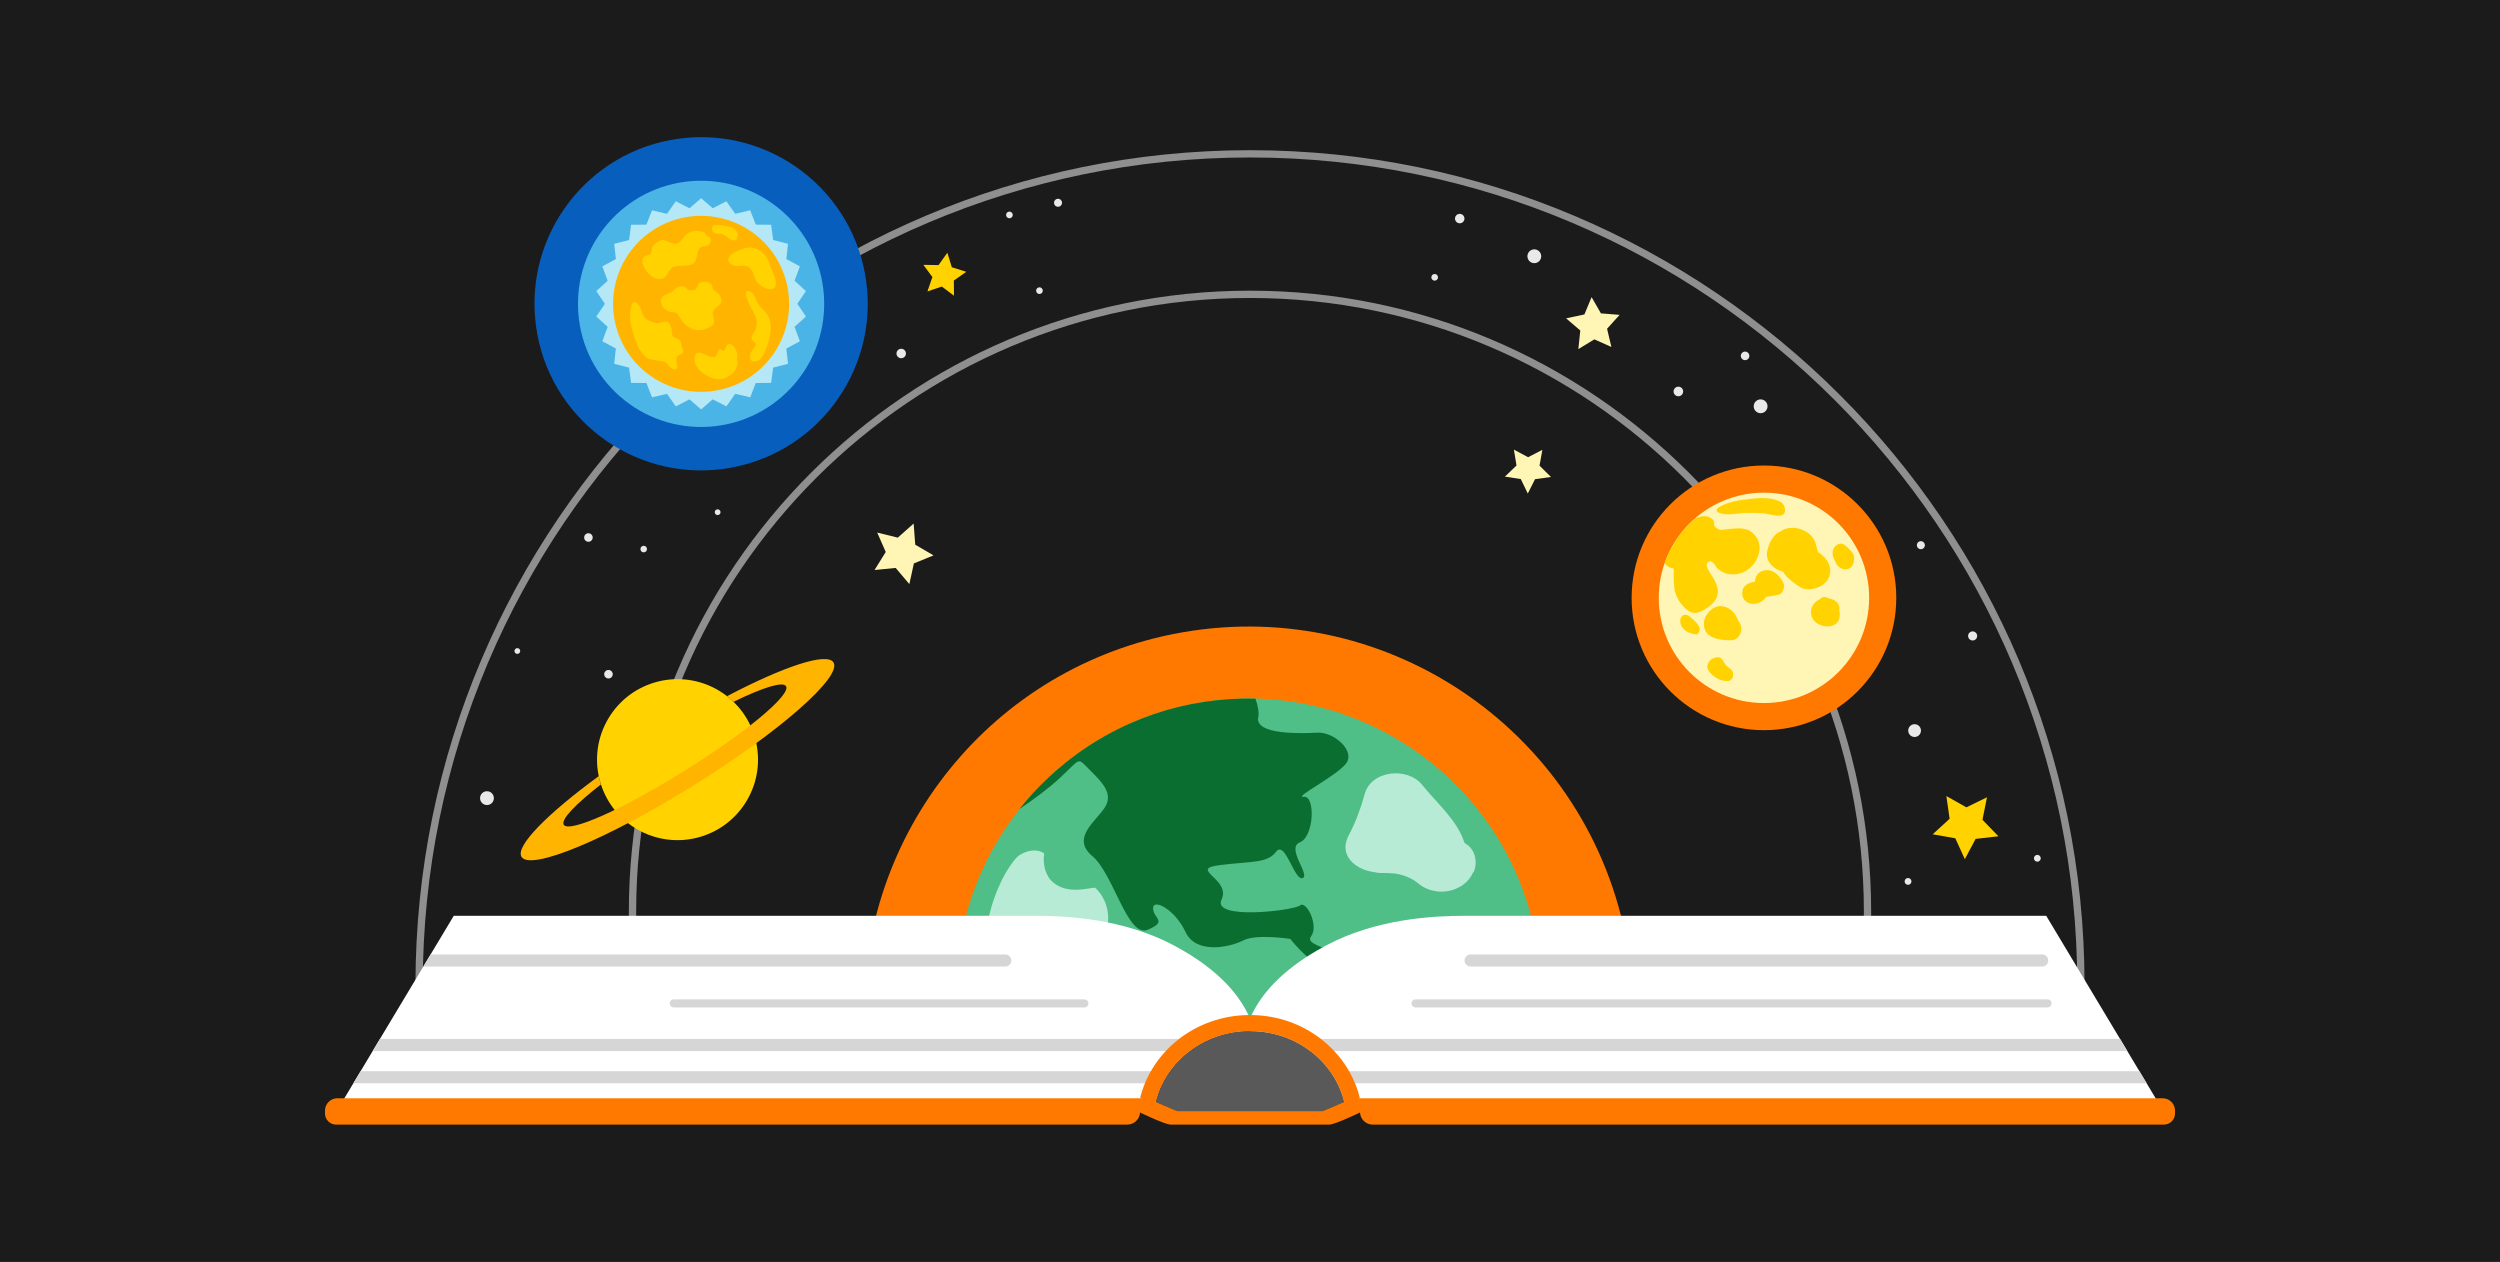 <?xml version="1.0" encoding="UTF-8"?><svg xmlns="http://www.w3.org/2000/svg" viewBox="0 0 1692 854"><rect x="0" y="0" width="1692" height="854" fill="#333333" stroke="none"/><defs><style>.d{fill:none;}.e{fill:#fff;}.f{fill:#fff6b6;}.g{fill:#ffb400;}.h{fill:#ffd200;}.i{fill:#ff7900;}.j{fill:#b5e8f7;}.k{fill:#b8ebd6;}.l{fill:#8f8f8f;}.m{fill:#d6d6d6;}.n{fill:#085ebd;}.o{fill:#0a6e31;}.p{fill:#1b1b1b;}.q{fill:#595959;}.r{fill:#4bb4e6;}.s{fill:#50be87;}.t{opacity:.9;}</style></defs><g id="a"/><g id="b"><g id="c"><rect class="d" width="1692" height="854"/><rect class="p" width="1692" height="854"/><g><path class="l" d="M281.19,666.45c0-311.43,253.37-564.8,564.81-564.8s564.81,253.37,564.81,564.8m-4.93,0c0-308.71-251.16-559.87-559.87-559.87S286.12,357.74,286.12,666.45"/><path class="l" d="M440.55,728.56c-9.92-36.15-14.95-73.64-14.95-111.43,0-231.81,188.59-420.4,420.4-420.4s420.4,188.59,420.4,420.4c0,45.55-7.26,90.38-21.57,133.24l-4.68-1.56c14.15-42.36,21.32-86.66,21.32-131.68,0-229.09-186.38-415.46-415.46-415.46s-415.46,186.37-415.46,415.46c0,37.35,4.97,74.4,14.77,110.13"/><path class="i" d="M1104.92,691.59c.51-17.19-.56-34.65-3.64-52.26-24.88-141.5-159.79-236.19-301.31-211.32-128.9,22.63-218.72,136.5-215.06,263.59h520.02Z"/><polygon class="f" points="1077.19 201.11 1083.51 212.09 1096.14 213.1 1087.66 222.5 1090.6 234.83 1079.04 229.67 1068.22 236.28 1069.55 223.68 1059.92 215.45 1072.32 212.82 1077.19 201.11"/><polygon class="f" points="382.25 646.5 396.19 665.1 419.4 664.15 406.03 683.14 414.12 704.93 391.91 698.09 373.68 712.51 373.33 689.26 353.99 676.4 375.97 668.88 382.25 646.5"/><polygon class="h" points="641.17 171.04 644.18 180.87 653.98 183.96 645.57 189.85 645.66 200.13 637.45 193.95 627.7 197.21 631.04 187.5 624.93 179.24 635.2 179.41 641.17 171.04"/><polygon class="f" points="618.37 354.33 619.42 368.65 631.81 375.89 618.51 381.31 615.45 395.33 606.19 384.37 591.9 385.78 599.47 373.59 593.71 360.45 607.63 363.88 618.37 354.33"/><polygon class="f" points="1024.61 304.3 1034.21 309.44 1043.88 304.44 1041.95 315.16 1049.69 322.82 1038.91 324.3 1034.01 334.03 1029.27 324.23 1018.52 322.59 1026.37 315.05 1024.61 304.3"/><polygon class="h" points="1344.8 539.59 1341.72 554.83 1352.52 565.99 1337.09 567.76 1329.8 581.48 1323.35 567.35 1308.04 564.65 1319.49 554.15 1317.31 538.77 1330.84 546.4 1344.8 539.59"/><polygon class="f" points="1355.58 642.54 1353.82 651.24 1359.98 657.61 1351.18 658.62 1347.02 666.45 1343.34 658.38 1334.61 656.84 1341.14 650.85 1339.9 642.08 1347.62 646.43 1355.58 642.54"/><g class="t"><path class="e" d="M401.13,363.79c0-1.59-1.29-2.89-2.89-2.89s-2.89,1.29-2.89,2.89,1.29,2.89,2.89,2.89,2.89-1.29,2.89-2.89Z"/></g><g class="t"><path class="e" d="M437.89,371.61c0-1.23-.99-2.22-2.22-2.22s-2.23,.99-2.23,2.22,.99,2.22,2.23,2.22,2.22-.99,2.22-2.22Z"/></g><g class="t"><path class="e" d="M414.7,456.31c0-1.6-1.29-2.89-2.89-2.89s-2.89,1.29-2.89,2.89,1.29,2.89,2.89,2.89,2.89-1.29,2.89-2.89Z"/></g><g class="t"><path class="e" d="M487.65,346.65c0-1.08-.87-1.95-1.95-1.95s-1.95,.87-1.95,1.95,.87,1.95,1.95,1.95,1.95-.87,1.95-1.95Z"/></g><g class="t"><path class="e" d="M352.09,440.61c0-1.08-.87-1.95-1.95-1.95s-1.95,.87-1.95,1.95,.87,1.95,1.95,1.95,1.95-.87,1.95-1.95Z"/></g><g class="t"><path class="e" d="M334.25,540.18c0-2.59-2.08-4.68-4.67-4.68s-4.68,2.09-4.68,4.68,2.09,4.68,4.68,4.68,4.67-2.09,4.67-4.68Z"/></g><g class="t"><path class="e" d="M718.78,137.24c0-1.5-1.21-2.71-2.71-2.71s-2.71,1.21-2.71,2.71,1.21,2.71,2.71,2.71,2.71-1.21,2.71-2.71Z"/></g><g class="t"><path class="e" d="M991.14,147.93c0-1.77-1.42-3.2-3.19-3.2s-3.2,1.43-3.2,3.2,1.43,3.2,3.2,3.2,3.19-1.43,3.19-3.2Z"/></g><g class="t"><path class="e" d="M973.25,187.69c0-1.25-1.01-2.26-2.26-2.26s-2.26,1.01-2.26,2.26,1.01,2.26,2.26,2.26,2.26-1.01,2.26-2.26Z"/></g><g class="t"><path class="e" d="M1196.26,274.98c0-2.59-2.08-4.68-4.67-4.68s-4.68,2.09-4.68,4.68,2.09,4.68,4.68,4.68,4.67-2.09,4.67-4.68Z"/></g><g class="t"><path class="e" d="M1043.1,173.43c0-2.59-2.08-4.68-4.67-4.68s-4.68,2.09-4.68,4.68,2.09,4.68,4.68,4.68,4.67-2.09,4.67-4.68Z"/></g><g class="t"><path class="e" d="M1139.16,264.95c0-1.8-1.45-3.25-3.24-3.25s-3.25,1.45-3.25,3.25,1.45,3.25,3.25,3.25,3.24-1.45,3.24-3.25Z"/></g><g class="t"><path class="e" d="M1283.83,642.29c0-.88-.71-1.59-1.58-1.59s-1.59,.71-1.59,1.59,.71,1.59,1.59,1.59,1.58-.71,1.58-1.59Z"/></g><g class="t"><path class="e" d="M1300.12,494.46c0-2.4-1.93-4.33-4.32-4.33s-4.32,1.93-4.32,4.33,1.93,4.33,4.32,4.33,4.32-1.94,4.32-4.33Z"/></g><g class="t"><path class="e" d="M1253.52,386.2c0-1.28-1.04-2.31-2.31-2.31s-2.31,1.03-2.31,2.31,1.04,2.32,2.31,2.32,2.31-1.04,2.31-2.32Z"/></g><g class="t"><path class="e" d="M1293.67,596.54c0-1.28-1.04-2.31-2.31-2.31s-2.31,1.03-2.31,2.31,1.04,2.31,2.31,2.31,2.31-1.03,2.31-2.31Z"/></g><g class="t"><path class="e" d="M1381.18,580.89c0-1.28-1.04-2.31-2.31-2.31s-2.31,1.03-2.31,2.31,1.04,2.31,2.31,2.31,2.31-1.03,2.31-2.31Z"/></g><g class="t"><path class="e" d="M1314.25,703.36c0-1.66-1.34-2.99-2.99-2.99s-2.99,1.33-2.99,2.99,1.34,2.99,2.99,2.99,2.99-1.34,2.99-2.99Z"/></g><g class="t"><path class="e" d="M1183.96,240.86c0-1.6-1.3-2.9-2.89-2.9s-2.89,1.29-2.89,2.9,1.29,2.9,2.89,2.9,2.89-1.29,2.89-2.9Z"/></g><g class="t"><path class="e" d="M1302.76,368.98c0-1.5-1.21-2.72-2.71-2.72s-2.71,1.21-2.71,2.72,1.21,2.72,2.71,2.72,2.71-1.22,2.71-2.72Z"/></g><g class="t"><path class="e" d="M1338.15,430.4c0-1.7-1.37-3.07-3.07-3.07s-3.07,1.38-3.07,3.07,1.37,3.08,3.07,3.08,3.07-1.37,3.07-3.08Z"/></g><g class="t"><path class="e" d="M613.13,239.25c0-1.77-1.42-3.2-3.19-3.2s-3.2,1.43-3.2,3.2,1.43,3.2,3.2,3.2,3.19-1.43,3.19-3.2Z"/></g><g class="t"><path class="e" d="M685.44,145.47c0-1.25-1.01-2.26-2.26-2.26s-2.26,1.01-2.26,2.26,1.01,2.26,2.26,2.26,2.26-1.01,2.26-2.26Z"/></g><g class="t"><path class="e" d="M705.77,196.72c0-1.25-1.01-2.26-2.26-2.26s-2.26,1.01-2.26,2.26,1.01,2.26,2.26,2.26,2.26-1.01,2.26-2.26Z"/></g><g class="t"><path class="e" d="M367.76,623.25c0-1.78-1.42-3.21-3.2-3.21s-3.2,1.43-3.2,3.21,1.43,3.2,3.2,3.2,3.2-1.43,3.2-3.2Z"/></g><g class="t"><path class="e" d="M324.17,676.66c0-1.13-.91-2.04-2.04-2.04s-2.04,.91-2.04,2.04,.91,2.04,2.04,2.04,2.04-.91,2.04-2.04Z"/></g><g class="t"><path class="e" d="M443.63,710.46c0-1.13-.91-2.04-2.04-2.04s-2.04,.91-2.04,2.04,.91,2.04,2.04,2.04,2.04-.91,2.04-2.04Z"/></g><g class="t"><path class="e" d="M354.97,733.75c0-1.68-1.35-3.04-3.03-3.04s-3.04,1.36-3.04,3.04,1.36,3.04,3.04,3.04,3.03-1.36,3.03-3.04Z"/></g><g class="t"><path class="e" d="M409.11,752.69c0-2.83-2.26-5.11-5.08-5.11s-5.11,2.28-5.11,5.11,2.28,5.11,5.11,5.11,5.08-2.28,5.08-5.11Z"/></g><g class="t"><path class="e" d="M439.7,720.75c0-1.11-.89-2.01-2-2.01s-2.01,.9-2.01,2.01,.9,2.01,2.01,2.01,2-.9,2-2.01Z"/></g><g><circle class="n" cx="474.51" cy="205.62" r="112.76" transform="translate(-29.56 90.08) rotate(-10.52)"/><circle class="r" cx="474.51" cy="205.62" r="83.32" transform="translate(-4.49 10.68) rotate(-1.28)"/><polygon class="j" points="539.63 205.62 545.46 197 537.75 190.02 541.34 180.27 532.18 175.35 533.33 165.01 523.25 162.44 521.9 152.12 511.5 152.02 507.73 142.33 497.61 144.72 491.61 136.22 482.37 140.97 474.51 134.15 466.65 140.97 457.4 136.22 451.4 144.72 441.28 142.33 437.51 152.02 427.11 152.13 425.76 162.44 415.69 165.02 416.83 175.36 407.67 180.27 411.26 190.03 403.56 197.01 409.39 205.62 403.56 214.24 411.27 221.22 407.67 230.98 416.83 235.89 415.69 246.23 425.77 248.81 427.12 259.12 437.52 259.22 441.29 268.91 451.41 266.53 457.4 275.03 466.65 270.27 474.51 277.09 482.37 270.27 491.62 275.03 497.61 266.52 507.74 268.91 511.5 259.22 521.9 259.11 523.26 248.8 533.33 246.22 532.18 235.88 541.35 230.97 537.75 221.21 545.46 214.23 539.63 205.62"/><circle class="g" cx="474.51" cy="205.62" r="59.56" transform="translate(-34.55 114.52) rotate(-13.28)"/><path class="g" d="M514.52,196.78c-1.36-5.55-2.41-10.87-6.7-15.06-1.6-1.56-4.02-1.81-6.39-2.09-4.44-4.6-10.05-8.06-16.36-9.92-1.83-1.28-3.82-2.35-6.2-2.97-3.21-.83-5.79-.39-7.9,.8-1.35,.27-2.62,.74-3.83,1.38-10.7,2.14-19.75,8.82-25.04,17.96-5.86,.14-7.58,9.11-7.65,13.95-.12,7.09,3.14,13.8,4.6,20.62,.34,1.58,1.46,2.36,2.81,2.52,4.11,7.29,10.58,13.06,18.38,16.28,.73,.84,1.69,1.6,2.84,2.17,2.98,2.34,8.04,2.58,12.56,1.34,.66-.18,1.38-.49,2.1-.84,7.1-.6,13.63-3.19,19.04-7.21,4.13-.5,7.57-3.37,10.09-7.32,1.27-.28,2.53-.87,3.73-1.9,2.27-1.95,4.89-6.06,4.13-9.43,1.67-2.65,2.8-5.73,3.23-8.45,.75-4.77-2.36-7.42-3.44-11.82Z"/><path class="h" d="M474.94,156.7c-3.82-.83-6.81-.71-10.05,1.72-2.78,2.08-4.13,6.51-7.97,6.51-3.25,0-7.63-3.22-9.24-2.5-11.03,4.91-3.24,9.11-9.87,10.44-8.53,1.71,2.5,19.04,10.73,15.53,4.46-1.9,3.25-7.07,8.81-8.15,3.94-.77,11.5,.62,13.36-3.68,1.82-4.21,.69-9.76,6.38-9.94,4.19-.14,5.72-5.84,1.96-6.66-1.78-.39-.3-2.43-4.11-3.26Z"/><path class="h" d="M461.18,233.84c-.28-5.95-5.95-4.8-6.13-7.05-1.25-14.65-6.79-7.05-11.48-8.23-10.33-2.59-7.91-7.12-10.92-11.55-6.23-9.17-6.73,7.51-5.94,11.21,1.59,7.48,4.8,19.94,11.35,24.14,2.26,1.44,5.53,1.13,11.15,2.43,2.74,.63,3.32,4.12,6.13,4.93,6.57,1.89-.21-6.39,3.77-9.28,1.65-1.2,5.09,.2,2.08-6.6Z"/><path class="h" d="M482.28,195.19c.27-4.14-4.78-5.47-8.74-3.87-1.13,.55-1.43,4.06-3.85,4.8-5.2,1.59-5.12-2.83-8.12-2.51-2.16,.2-3.99,1.07-5.51,2.59-2.51,2.62-4.28,2.1-7.11,4.15-3.87,2.8-.78,8.29,2.54,9.91,5.37,2.63,5.43-1.22,9.02,5.33,3.18,5.8,9.82,9.24,16.44,7.2,10.19-3.13,4.96-7.01,5.51-11.21,.51-3.88,6.67-4.77,5.78-8.94-1.07-5-6.04-6.16-5.95-7.45Z"/><path class="h" d="M485.57,238.81c-2.3,8.88-13.77-6.21-15.44,2.92-1.49,7.83,9.74,14.92,16.24,14.99,4.61,.06,14.37-4.43,12.51-13.85,1.57-6.48-5.95-14.54-7.78-7.46-1.39,5.34-3.88-3-5.53,3.4Z"/><path class="h" d="M523.72,186.04c-3.45-8.02-3.96-15.78-14.43-18.44-4.82-1.22-22.57,5.75-14.3,11.3,4.11,2.76,8.19-.77,12.02,2.09,3.73,2.78,2.85,7.61,5.91,10.58,6.47,6.27,15.87,6.31,10.79-5.52-.39-.92,1.05,2.45,0,0Z"/><path class="h" d="M493.92,153.49c-1.49-.4-3.06-.66-4.63-.84-1.76-.4-3.57-.57-5.41-.33-3.54,.47-2.04,5.93,1.11,5.92,.94,0,1.88,.03,2.83,.09,.4,.05,.81,.12,1.2,.2,1.58,.73,3.03,1.73,4.33,2.88,.32,.29,.69,.43,1.06,.49,.64,.57,1.36,.8,2.55,.79,.74,0,1.52-.58,1.86-1.21,2.05-3.77-1.47-7.08-4.9-7.99Z"/><path class="h" d="M521.64,220.42c-.56-7.07-3.21-8.75-7.66-13.5-2.66-2.85-2.67-9.01-7.13-9.92-4.9-1,.73,10.24,1.43,11.38,3.79,6.09,6.03,11.66,.86,18.39-.97,1.97-.54,3.57,1.31,4.79,2.31,1.55,0,3.71-1.32,5.4-1.79,2.28-3.24,8.12,1.9,7.7,7.48-.61,11-19.34,10.6-24.24-.35-4.39,.28,3.46,0,0Z"/></g><g><path class="i" d="M1283.4,404.62c0,49.45-40.1,89.56-89.55,89.56s-89.57-40.11-89.57-89.56,40.1-89.56,89.57-89.56,89.55,40.11,89.55,89.56Z"/><path class="f" d="M1265.03,404.62c0,39.31-31.87,71.19-71.18,71.19s-71.2-31.88-71.2-71.19,31.87-71.19,71.2-71.19,71.18,31.88,71.18,71.19Z"/><path class="h" d="M1132.49,368.52c.01,.34,.04,.66,.12,.99-.38,.19-.69,.42-1.05,.63-1.93,3.49-3.58,7.15-4.91,10.98,1.13,2.05,3.71,3.5,6.12,3.54-.04,.27-.14,9,.2,10.62,.01,7.4,3.98,13.78,9.47,17.94,4.26,3.24,9,1.09,13.67-2.29,18.07-13.04-8.07-27.11,.9-31.02,2.02-.88,4.88,4.3,4.92,4.34,7.98,7.98,20.75,4.68,26.2-4.23,3.27-5.36,4.14-12.29-.12-17.42-5.72-6.96-12.2-4.94-23.87-3.94,0,0,0,0,0,0-5.64-2.26-3.59-4.34-4.11-5.63-1.41-3.48-6.5-4.3-9.62-3.29-1.85,.62-3.44,1.5-4.84,2.57-5.09,4.72-9.51,10.17-13.07,16.21Z"/><path class="h" d="M1176.34,419.89c-1.82-5.17-5.9-9.32-11.61-9.67-4.23-.24-7.59,2.75-9.74,6.03-2.01,3.04-2.4,7.14-.85,10.45,1.29,2.75,3.8,4.4,6.63,5.22,1.43,.58,2.96,.88,4.51,1.02,3.63,.33,8.28,1.26,10.76-1.38,5.36-5.72,.53-11.34,.3-11.66Z"/><path class="h" d="M1230.4,373.67c-.8-2.1-1.06-4.63-1.8-6.62-2.19-5.87-7.71-8.02-8.84-8.48-7.95-3.25-13.69,.26-14.25,.91-4.7,1.6-7.9,6.94-9.32,12.88-1.85,7.59,3.91,12.8,10.88,14.75,.98,3.44,10.29,9.82,11.82,10.59,5.9,3.06,15.9-.47,18.55-6.14,4.85-10.44-6.01-17.47-7.04-17.88Z"/><path class="h" d="M1244.79,413.15c.77-2.85-1.11-5.84-3.66-7.1-1.11-.52-2.29-.88-3.47-1.09-.64-.37-1.31-.68-2.01-.81-1.81-.33-3.26,.36-4.15,1.56-.79,.35-1.54,.77-2.24,1.32-3.04,2.38-4.37,6.43-3.18,10.11,2.76,8.35,18.47,9.98,19.09-.46,.07-1.28-.1-2.41-.38-3.53Z"/><path class="h" d="M1172.87,455.17c-.59-2.34-2.85-3-4.41-4.58-1.96-1.97-2.66-6.61-6.89-5.63-1.19,.28-4.97,.79-5.95,5.51-.92,4.42,6.26,8.54,7.57,9.18,1.91,.97,3.91,1.23,6.03,1.28,2.97,.08,4.26-3.37,3.64-5.77Z"/><path class="h" d="M1207.2,395c-2.04-4.84-7.23-10.46-13.54-8.84-6.26,1.61-5.63,7.27-5.97,7.54-.04,.04-6.99,.69-8.28,5.62-1.2,4.66,1.27,8.48,6.14,9.38,6.67,.36,9.23-4.19,10.04-4.87,.36-.03,6.4-.65,9.04-1.66,2.04-.8,3.39-5.2,2.57-7.18Z"/><path class="h" d="M1205.61,340.05c-6.09-3.92-15.17-3.06-22.11-2.27-6.72,.76-15.28,2.05-20.86,6-.96,.68-1.13,2.31,.03,2.89,5.81,2.88,13.04,.55,19.33,.43,3.53-.06,7.06,.04,10.58,.27,4.34,.28,8.09,1.99,12.46,1.55,4.64-.47,3.37-7.08,.58-8.87Z"/><path class="h" d="M1142.58,416.58c-1.56-.82-3.17-.77-4.36,.67-.7,.84-1.08,1.96-1.06,3.06,.21,8,10.87,9.5,11.64,8.88,1.11-.94,1.67-2.36,1.57-3.82-.2-3.07-7.1-8.49-7.79-8.79Z"/><path class="h" d="M1253.27,373.54c-1.74-1.78-3.11-3.54-5.2-4.94-2.09-1.36-4.73-.42-6.21,1.35-1.8,2.14-1.95,4.84-1.03,7.36,.71,1.52,1.42,3.02,2.11,4.55,1.97,3.07,6.32,4.86,9.45,2.34,2.76-2.23,3.5-8,.87-10.66Z"/></g><path class="j" d="M709.85,615.16c0,3.6-2.91,6.51-6.51,6.51s-6.51-2.91-6.51-6.51,2.91-6.51,6.51-6.51,6.51,2.91,6.51,6.51Z"/><g><path class="h" d="M506.61,539.75c-14.15,26.55-47.14,36.61-73.69,22.45-26.55-14.16-36.6-47.14-22.44-73.7,14.15-26.55,47.14-36.6,73.7-22.44,26.54,14.16,36.6,47.15,22.43,73.69Z"/><path class="g" d="M492,471.19c1.52,1.19,2.98,2.47,4.37,3.83,19.62-9.6,33.48-14.03,35.62-10.61,3.58,5.75-27.19,31.41-68.74,57.3-41.53,25.9-78.11,42.23-81.7,36.47-2.14-3.42,7.95-13.91,25.17-27.29-.6-1.85-1.1-3.72-1.49-5.61-34.94,25.58-56.67,47.58-52.25,54.65,6,9.65,58.14-12.01,116.43-48.36,58.3-36.34,100.69-73.61,94.69-83.24-4.41-7.08-33.73,2.74-72.1,22.86Z"/></g><g><path class="s" d="M1041.59,691.59c1.95-17.98,1.52-36.5-1.77-55.2-18.91-107.58-121.48-179.57-229.07-160.66-103.2,18.12-173.48,113.16-162.47,215.86h393.31Z"/><path class="o" d="M910.85,516.95c6.96-8.66-8.16-21.68-19.07-21.08-10.94,.55-42.81,1.64-40.19-10.54,.62-2.77-.06-7.32-1.89-12.48-46.45-1.17-93.43,13.91-131.83,46.06-10.41,8.76-19.75,18.36-27.92,28.68,8.71-5.92,19.91-14.02,27.63-21.31,14.43-13.47,11.3-13.77,19.89-5.28,8.58,8.59,16.42,16.23,10.11,25.75-6.26,9.53-22.75,20.47-8.28,32.66,14.45,12.12,23.8,55.62,37.51,49.85,13.71-5.78,3.8-7.45,3.59-14.47-.16-6.96,14.73,.56,21.93,15.91,7.11,15.43,30.1,10.41,39.04,5.81,8.91-4.64,31.88-1.06,31.88-1.06,0,0,20.22,25.84,27.33,15.62,7.13-10.27-18.5-10.18-13.18-17.48,5.3-7.26-3.29-24.31-7.46-20.82-4.25,3.52-59.87,10.21-53.19-3.93,6.66-14.16-23.05-20.63-1.08-23.34,21.98-2.76,31.89-1.09,38.02-9.05,6.15-8.05,12.25,19.69,17.86,17.84,5.6-1.85-11.43-20.42-1.76-24.21,9.62-3.82,10.57-31.68,2.69-30.81-7.76,.87,21.42-13.65,28.37-22.32Z"/><path class="k" d="M734.2,601.72c-7.67,1.05-15.3,.66-21.49-4.55-5.25-4.43-7.16-12.49-5.99-19.47-5.42-4.37-15.43-1.27-19.4,3.48-9.74,11.6-16.77,29.98-19.12,44.87-2.13,13.72,17.94,20.53,34.6,22.07,3.29-2.12,6.66-3.89,9.94-5.12,10.64-4,18.83-4.07,27.49-1.37,3.84-2.67,6.93-6.95,8.81-13.13,2.86-9.44-.6-21.34-7.96-27.74-2.29,.26-4.59,.65-6.88,.96Z"/><path class="k" d="M998.64,582.23c-.07-.94-.25-1.88-.48-2.81-.07-.28-.14-.54-.23-.83-.34-1.07-.84-2.08-1.41-3.04-.06-.11-.14-.19-.19-.29-.68-1.08-1.53-2.12-2.51-2.92-.87-.71-1.78-1.32-2.67-1.97-5.13-15.61-18.38-26.39-28.69-39.24-9.82-12.16-34.37-9.95-38.84,6.29-2.68,9.81-6.11,19.04-10.84,28-7.14,13.54,4.71,23.21,16.97,24.77,1.71,.43,3.49,.69,5.18,.64,3.16-.03,6.48,.13,9.84,.43,5.43,1.03,10.73,3.04,14.67,6.32,8.79,7.48,21.73,7.89,31.12,.97,2.89-2.13,5.15-5.11,6.56-8.37,.04,.14,.07,.27,.1,.43,1.18-2.41,1.66-5.31,1.42-8.18,0-.07-.02-.12-.02-.23Z"/></g><g><path class="e" d="M845.8,688.84v9.04c-31.44,0-57.7,21.14-63.91,49.13H230.85l76.27-127.21h393.33c21.85,0,59.76,2.08,93.05,19.56,20.32,10.63,41.3,26.15,51.44,47.62,.32,.59,.6,1.19,.87,1.85Z"/><g><polygon class="m" points="239.17 733.14 784.71 733.14 784.71 724.97 244.07 724.97 239.17 733.14"/><polygon class="m" points="801.06 703.17 257.15 703.17 252.24 711.34 801.06 711.34 801.06 703.17"/><path class="m" d="M286.54,654.15h393.82c2.25,0,4.09-1.83,4.09-4.09s-1.83-4.09-4.09-4.09H291.43l-4.89,8.18Z"/><path class="m" d="M453.3,679.11c0,1.5,1.21,2.73,2.72,2.73h277.91c1.5,0,2.72-1.23,2.72-2.73s-1.22-2.73-2.72-2.73H456.02c-1.51,0-2.72,1.21-2.72,2.73Z"/></g><path class="q" d="M909.86,745.72c-5.82,2.56-14.32,6.32-14.7,6.32h-98.33c-.38,0-8.82-3.71-14.65-6.32,.32-1.09,1.19-4.14,1.52-4.95,8.44-24.84,33.07-42.88,62.11-42.88h.38c29.04,0,53.71,18.04,62.16,42.88,.28,.81,1.15,3.87,1.52,4.95Z"/><path class="e" d="M1384.88,619.81h-393.34c-21.85,0-59.76,2.08-93.05,19.56-20.32,10.63-41.3,26.15-51.43,47.62-.33,.59-.6,1.19-.87,1.85v9.04c31.43,0,57.69,21.14,63.9,49.13h551.05l-76.27-127.21Z"/><g><path class="m" d="M995.29,654.15h386.86c2.25,0,4.09-1.83,4.09-4.09s-1.83-4.09-4.09-4.09h-386.86c-2.26,0-4.09,1.83-4.09,4.09s1.83,4.09,4.09,4.09Z"/><polygon class="m" points="1434.86 703.17 890.94 703.17 890.94 711.34 1439.76 711.34 1434.86 703.17"/><path class="m" d="M958.07,681.84h427.72c1.51,0,2.73-1.23,2.73-2.73s-1.22-2.73-2.73-2.73h-427.72c-1.52,0-2.73,1.21-2.73,2.73s1.21,2.73,2.73,2.73Z"/><polygon class="m" points="1447.92 724.97 907.29 724.97 907.29 733.14 1452.83 733.14 1447.92 724.97"/></g><path class="i" d="M847.07,686.99h-.87c-.07,0-.14,0-.2,0s-.13,0-.2,0h-.87c-35.74,.38-65.59,24.41-73.34,56.33l10.5,2.64c.25-.85,1.29-4.34,1.58-5.18,8.44-24.84,33.08-42.89,62.12-42.89,.06,0,.13,.02,.2,.02s.14-.02,.2-.02c29.03,0,53.68,18.05,62.12,42.89,.28,.84,1.33,4.33,1.57,5.18l10.51-2.64c-7.74-31.92-37.59-55.95-73.33-56.33Z"/><path class="i" d="M1469.61,745.76c-1.64-1.63-3.77-2.45-5.91-2.45H920.4v.03h-5.16s-19.54,8.68-20.08,8.68h-98.31c-.55,0-20.08-8.68-20.08-8.68h-5.17v-.03H228.29c-2.13,0-4.27,.82-5.89,2.45-1.63,1.63-2.44,3.77-2.44,5.9v1.95c0,1.92,.73,3.85,2.19,5.31,1.47,1.47,3.4,2.21,5.32,2.21H762.96c2.21,0,4.43-.85,6.11-2.54,1.57-1.57,2.38-3.59,2.49-5.66,.11,.05,16.95,8.19,20.71,8.19h107.47c3.75,0,20.55-8.11,20.71-8.19,.11,2.06,.92,4.08,2.48,5.66,1.7,1.68,3.9,2.54,6.11,2.54h535.5c1.92,0,3.84-.74,5.31-2.21,1.46-1.46,2.2-3.39,2.2-5.31v-1.95c0-2.14-.81-4.27-2.44-5.9Z"/></g></g></g></g></svg>